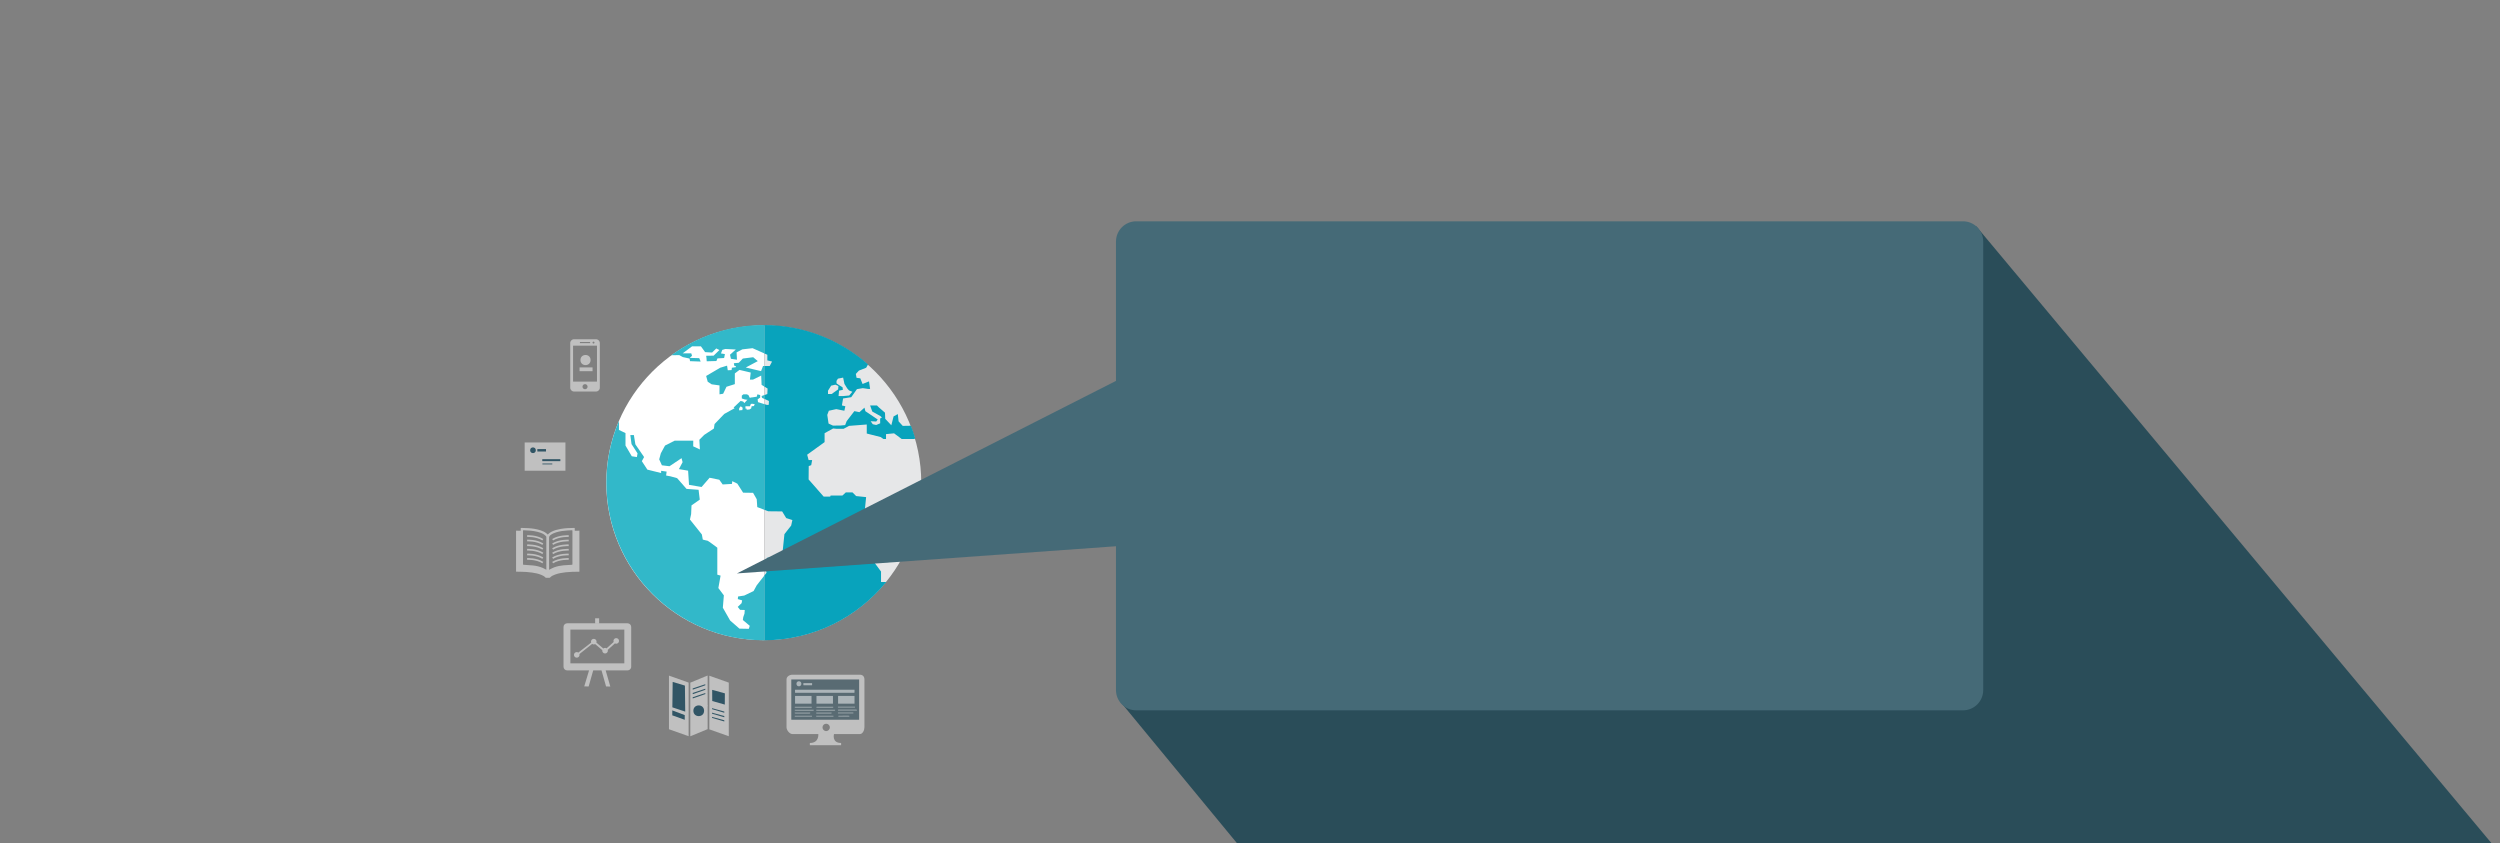 <?xml version="1.0" encoding="utf-8"?>
<!-- Generator: Adobe Illustrator 16.0.0, SVG Export Plug-In . SVG Version: 6.00 Build 0)  -->
<!DOCTYPE svg PUBLIC "-//W3C//DTD SVG 1.1//EN" "http://www.w3.org/Graphics/SVG/1.1/DTD/svg11.dtd">
<svg version="1.1" id="Capa_1" xmlns="http://www.w3.org/2000/svg" xmlns:xlink="http://www.w3.org/1999/xlink" x="0px" y="0px"
	 width="1481.926px" height="500px" viewBox="0 0 1481.926 500" enable-background="new 0 0 1481.926 500" xml:space="preserve">
<rect x="0" y="0" width="1481.926" height="500" fill="#808080" stroke="none"/>
<polygon fill="#2A4D59" points="664.196,416.062 664.196,416.062 733.396,500 1252.872,500 1477.872,501 1171.513,134.187 "/>
<g>
	<path fill="#FFFFFF" d="M452.741,192.918c-51.558,0-93.354,41.758-93.354,93.269c0,51.512,41.796,93.27,93.354,93.27
		c0.113,0,0.226-0.002,0.339-0.004v-186.53C452.966,192.923,452.854,192.918,452.741,192.918z"/>
	<path fill="#E6E7E8" d="M546.095,286.188c0-51.397-41.613-93.082-93.015-93.265v186.53
		C504.482,379.27,546.095,337.586,546.095,286.188z"/>
	<path fill="#08A3BC" d="M539.98,252.362l-4.871,0.083l-2.445-2.681l-0.468-4.31l-2.5,1.365l-1.345,5.267l-3.609-3.842l-0.147-3.633
		l-3.488-3.003l-1.288-1.277h-4.046l1.281,3.603l4.868,2.715l0.845,0.897l-1.052,0.526l0.04,2.855l-2.368,0.99l-2.028-0.445
		l-1.261-1.792l3.289,0.176l0.889-1.197l-7.296-4.922l-0.555-2.096l-2.963,2.68l-3.007-0.618l-4.574,5.946l-0.897,2.328
		l-2.923,0.266l-4.329,0.027l-2.586-1.209l-0.762-5.139l0.929-2.451l4.403-0.964l4.804,0.964l0.583-2.656l-2.04-0.482l0.698-4.139
		l4.833-0.755l3.379-4.774l3.491-0.585l3.15,0.467h1.159l-0.636-4.484l-3.832,1.546l-1.346-3.351l-2.221-0.31l-0.417-2.297
		l1.816-1.974l4.309-1.689l1.111-1.982c-16.423-14.469-37.938-23.29-61.479-23.342v16.83l1.781,0.79v3.338l2.801,0.698l-1.4,2.641
		h-3.182v12.173l1.932,1.177l-0.15,3.267l-1.781,0.607v2.272l2.713,1.237l-0.08,2.249l-1.194,0.102
		c-0.003-0.038-0.008-0.061-0.008-0.061l-1.432-0.441v62.64l2.329,0.887l8.228,0.08l2.412,3.953l3.646,1.168l-0.703,3.266
		l-3.999,5.082l-1.166,11.242l-3.606,2.855l-5.36-0.16l-1.781,3.094v0.027l1.321,5.811l-1.321,1.689v38.359
		c29.125-0.064,55.154-13.529,72.258-34.535h-3.082v-6.213l-3.562-4.803v-7.471l-2.726-2.709l-0.234-3.109l3.456-6.602l-6.558-11.57
		l0.778-7.848l-5.904-0.615l-2.17-2.174h-3.964l-2.015,1.863h-6.99l-0.234,0.619h-3.883l-8.927-10.168l0.072-7.922l1.476-0.541
		l0.547-3.031h-2.094l-0.857-3.182l10.331-7.451v-5.281l5.054-2.807l2.043,0.203h4.161l3.253-1.744l10.485-0.818v5.359l8.272,2.096
		l1.63,1.164h1.515v-2.914l4.773-0.465l4.547,3.379h7.45l0.523-0.479C541.766,257.254,540.921,254.785,539.98,252.362z
		 M495.857,225.769l0.858-1.318l3.066-0.621l0.774,3.73l1.634,2.638l1.083,1.246l1.98,0.771l-1.86,2.218l-3.611,0.346h-2.717
		l0.305-3.221l2.258-0.467l-0.191-1.514l-2.103-1.322l-1.477-1.007V225.769z M490.811,231.596l1.868-2.989l2.516-0.584l1.793,0.778
		l-0.162,2.017l-3.841,2.718h-2.174V231.596z"/>
	<polygon fill="#004346" points="453.075,333.656 453.08,333.676 453.08,333.648 	"/>
	<path fill="#32B8C9" d="M448.572,346.939l-1.86,3.418l-5.555,2.67l-3.653,0.555l-0.15,1.549l2.562,0.736l-0.309,1.666l-2.297,2.213
		l1.397,1.754l2.761,0.078l-0.155,2.133l-0.735,2.096l-0.237,1.707l4.086,3.441l-0.544,1.787l-5.558-0.105l-5.534-4.83l-4.313-7.576
		l0.604-7.312l-3.261-4.35l1.32-7.373l-1.94-0.547v-15.994c0,0-5.434-4.119-5.743-4.119s-2.872-0.695-2.872-0.695l-0.547-3.027
		l-7.062-8.852l0.699-3.186l0.229-5.201l4.887-3.418l-0.697-5.824l-7.141-0.537l-5.59-6.371l-3.959-1.084l-2.559-0.469l0.305-2.328
		l-3.261-0.467v1.32l-8.153-2.018l-3.28-5.021l1.337-2.434l-5.166-7.535l-0.889-5.51h-2.095l0.698,5.355l3.57,5.512l-0.389,2.178
		l-3.027-0.465l-3.725-6.354v-7.389l-3.88-1.869v-5.316c-4.8,11.236-7.461,23.595-7.461,36.566
		c0,51.523,41.917,93.441,93.438,93.441c0.071,0,0.141-0.004,0.211-0.004v-38.359L448.572,346.939z"/>
	<path fill="#32B8C9" d="M449.318,238.382l-0.218-1.665h-0.007l1.515-1.043v-1.517l-1.631-0.41l-0.405,1.401l-2.86,0.441
		l-0.285-0.095v0.144l-0.993,0.151l-0.81-1.632l-0.936-0.41h-2.039l-0.928,0.758v1.688l1.745,0.582l1.721,0.242l-0.384,0.169
		l-1.571,1.741l-0.694-0.871l-1.515-0.401l-4.138,3.894l0.54,0.444l-6.11,3.382l-5.748,5.978l-0.389,2.663l-5.764,3.782
		l-2.853,2.873l0.313,5.744l-3.963-1.844l0.032-3.359l-11.021,0.004l-5.704,2.889l-2.484,4.57l-0.979,3.623l1.607,3.514l4.495,0.549
		l7.145-4.781l0.626,2.369l-2.182,4.119l5.443,0.928l0.54,8.402l7.458,1.264l4.732-5.473l5.748,1.168l2.02,2.809l5.511-0.326
		l0.155-1.629l3.027,1.475l3.42,5.354l5.896,0.084l2.177,3.805l0.31,4.654l4.197,1.6v-62.64L449.318,238.382z M440.047,243.086
		l-1.945,0.163l0.104-1.351l0.873-1.083l1.166,0.916L440.047,243.086z M446.872,240.699l-1.331,0.116l-0.27,1.285l-1.023,0.637
		l-1.639,0.136c-0.055-0.384-0.096-0.678-0.096-0.678h-0.634v-1.379h2.675l0.555-1.427l1.064-0.021l1.217,0.251L446.872,240.699z"/>
	<path fill="#32B8C9" d="M452.869,192.659c-20.502,0-39.469,6.656-54.897,17.895l4.713-0.038l2.098,1.162l3.956,0.854l0.309,1.555
		l6.292,0.232l-0.853-2.017l-5.589-0.157l1.317-1.24l-0.46-1.478h-5.054l5.515-4.116h5.281l2.483,3.42l4.122,0.231l2.48-2.41
		l1.868,0.934l-3.42,3.34c0,0-4.736,0.079-4.502,0.079s0.393,3.259,0.393,3.259l5.737-0.159l0.626-1.548l3.956-0.235l0.468-2.327
		l-2.329-0.392l0.777-2.095l1.785-0.542l6.213,0.308l-3.428,3.108l0.555,2.404l3.572,0.546l-0.234-4.348l3.416-1.788l6.062-0.698
		l6.986,3.095v-16.83C453.01,192.663,452.94,192.659,452.869,192.659z"/>
	<polygon fill="#32B8C9" points="452.302,216.959 451.131,219.985 442.077,217.849 449.191,214.061 446.478,211.756 
		440.341,212.531 439.805,213.087 439.786,213.077 439.686,213.21 437.92,215.045 435.005,215.291 435.239,216.747 436.254,217.167 
		436.214,217.647 433.843,217.987 433.668,219.365 431.395,219.484 430.986,216.747 426.908,217.987 418.582,222.862 
		419.517,226.293 421.845,227.811 426.503,228.454 426.503,233.747 428.653,233.4 430.637,229.265 435.588,227.696 435.588,221.346 
		438.341,219.268 445.002,220.838 444.534,225.034 446.324,225.034 451.215,222.628 451.449,228.138 453.08,229.133 453.08,216.959 
			"/>
	<polygon fill="#32B8C9" points="451.449,234.739 451.679,235.819 453.08,236.457 453.08,234.184 	"/>
</g>
<path fill="#456A77" d="M661.52,409.062c0,6.627,5.373,12,12,12h490.072c6.627,0,12-5.373,12-12V143.181c0-6.627-5.373-12-12-12
	H673.52c-6.627,0-12,5.373-12,12v82.601L436.809,339.917l224.711-16.115V409.062z"/>
<g opacity="0.5">
	<g>
		<path fill="#FFFFFF" d="M372.014,369.471h-35.835c-1.18,0-2.144,0.97-2.144,2.143v23.632c0,1.183,0.964,2.145,2.144,2.145h12.991
			l-2.848,9.488l2.619,0.034l2.697-9.522h4.922l2.696,9.522l2.522,0.047l-2.753-9.569h12.989c1.174,0,2.145-0.962,2.145-2.145
			v-23.632C374.158,370.44,373.197,369.471,372.014,369.471L372.014,369.471z M370.079,393.217h-31.966v-20.013h31.966V393.217z
			 M370.079,393.217"/>
		<path fill="#FFFFFF" d="M341.877,389.854c0.919,0,1.664-0.742,1.664-1.663c0-0.167-0.052-0.315-0.098-0.461
			c2.122-1.719,5.874-4.729,7.582-6.053c0.271,0.191,0.586,0.325,0.936,0.325c0.298,0,0.56-0.097,0.794-0.228
			c1.105,0.937,2.971,2.52,4.299,3.649c-0.015,0.098-0.061,0.183-0.061,0.281c0,0.917,0.753,1.662,1.672,1.662
			c0.917,0,1.663-0.745,1.663-1.662c0-0.159-0.052-0.309-0.097-0.453l4.299-3.88c0.226,0.12,0.481,0.208,0.752,0.208
			c0.919,0,1.666-0.743,1.666-1.662c0-0.92-0.746-1.661-1.666-1.661c-0.911,0-1.653,0.741-1.653,1.661
			c0,0.22,0.044,0.431,0.125,0.621c-1.201,1.079-3.059,2.749-4.203,3.792c-0.261-0.167-0.561-0.291-0.885-0.291
			c-0.395,0-0.735,0.158-1.023,0.387c-1.096-0.938-2.872-2.442-4.132-3.512c0.07-0.185,0.115-0.366,0.115-0.566
			c0-0.921-0.743-1.665-1.655-1.665c-0.919,0-1.662,0.744-1.662,1.665c0,0.2,0.042,0.394,0.111,0.566l-7.623,5.927
			c-0.262-0.174-0.568-0.308-0.919-0.308c-0.917,0-1.662,0.745-1.662,1.656C340.215,389.112,340.959,389.854,341.877,389.854
			L341.877,389.854z M341.877,389.854"/>
	</g>
</g>
<g>
</g>
<g>
	<polygon opacity="0.5" fill="#FFFFFF" points="396.547,432.278 408.19,436.401 408.19,404.611 396.547,400.488 396.546,400.488 
		396.546,432.279 	"/>
	<polygon opacity="0.5" fill="#FFFFFF" points="432,436.426 432,404.635 420.465,400.549 420.465,432.341 	"/>
	<polygon opacity="0.5" fill="#FFFFFF" points="409.256,436.426 419.291,432.278 419.464,432.341 419.464,400.549 419.291,400.488 
		409.256,404.635 409.19,404.611 409.19,436.401 	"/>
	<path fill="#F3F0EF" d="M419.149,418.186c0.123,0.152,0.225,0.306,0.315,0.461v-0.268
		C419.356,418.316,419.246,418.256,419.149,418.186z"/>
	<polygon fill="#315565" points="398.739,404.223 405.999,406.4 406.18,421.826 398.558,419.285 	"/>
	<polygon fill="#315565" points="422.152,408.928 429.682,410.988 429.637,417.657 422.2,415.546 	"/>
	<g>
		<g>
			<line fill="#315565" x1="405.616" y1="426.066" x2="398.809" y2="423.727"/>
			<polygon fill="#315565" points="405.895,426.67 405.895,423.889 398.51,421.106 398.51,424.032 			"/>
		</g>
	</g>
	<circle fill="#315565" cx="414.186" cy="421.32" r="3.176"/>
	<g>
		<g>
			<polygon fill="#315565" points="429.346,422.496 429.346,421.777 422.056,419.763 422.104,420.387 			"/>
		</g>
	</g>
	<g>
		<g>
			<polygon fill="#315565" points="429.346,425.182 429.346,424.463 422.056,422.448 422.104,423.072 			"/>
		</g>
	</g>
	<g>
		<g>
			<polygon fill="#315565" points="429.346,427.676 429.346,426.957 422.056,424.942 422.104,425.566 			"/>
		</g>
	</g>
	<g>
		<g>
			<polygon fill="#315565" points="410.642,408.806 410.587,408.089 418.085,405.582 418.082,406.209 			"/>
		</g>
	</g>
	<g>
		<g>
			<polygon fill="#315565" points="410.654,411.484 410.6,410.767 418.097,408.261 418.094,408.886 			"/>
		</g>
	</g>
	<g>
		<g>
			<polygon fill="#315565" points="410.652,414.021 410.597,413.306 418.095,410.797 418.092,411.425 			"/>
		</g>
	</g>
</g>
<path opacity="0.5" fill="#FFFFFF" d="M305.899,338.868c0-8.1,0-16.199,0-24.299c0.858,0.012,1.717,0.023,2.576,0.037
	c0.169,0.004,0.195-0.09,0.193-0.23c-0.004-0.378,0.013-0.76-0.006-1.138c-0.014-0.259,0.088-0.325,0.329-0.315
	c1.367,0.055,2.736,0.071,4.102,0.151c2.459,0.146,4.889,0.489,7.242,1.254c1.278,0.415,2.5,0.954,3.559,1.802
	c0.276,0.222,0.523,0.48,0.789,0.729c0.078-0.07,0.142-0.119,0.194-0.177c0.592-0.655,1.323-1.117,2.101-1.514
	c1.682-0.856,3.486-1.314,5.332-1.638c2.667-0.469,5.36-0.58,8.06-0.607c0.244-0.003,0.338,0.062,0.325,0.318
	c-0.02,0.379-0.002,0.76-0.006,1.139c-0.001,0.139,0.026,0.233,0.194,0.23c0.858-0.016,1.717-0.027,2.576-0.041
	c0,8.1,0,16.199,0,24.299c-0.088,0.009-0.178,0.025-0.267,0.025c-2.599,0.012-5.196,0.036-7.784,0.332
	c-2.129,0.244-4.235,0.584-6.262,1.312c-1.173,0.42-2.299,0.921-3.158,1.875c-0.05,0.055-0.161,0.073-0.245,0.074
	c-0.699,0.006-1.399,0.008-2.099,0c-0.09-0.001-0.21-0.032-0.265-0.094c-0.706-0.807-1.635-1.27-2.6-1.662
	c-1.715-0.695-3.515-1.065-5.339-1.322c-2.199-0.311-4.411-0.473-6.633-0.489C307.836,338.913,306.868,338.886,305.899,338.868z
	 M323.853,337.729c0-0.128,0-0.233,0-0.338c0-6.338,0.003-12.677-0.009-19.015c0-0.208-0.092-0.466-0.232-0.612
	c-0.323-0.336-0.676-0.654-1.062-0.915c-1.217-0.822-2.595-1.268-4.006-1.612c-2.696-0.658-5.444-0.843-8.206-0.921
	c-0.278-0.008-0.305,0.11-0.305,0.336c0.004,6.598,0.004,13.195-0.002,19.793c0,0.271,0.092,0.324,0.343,0.339
	c1.805,0.114,3.612,0.198,5.409,0.384c2.094,0.217,4.14,0.684,6.08,1.527C322.526,336.983,323.152,337.36,323.853,337.729z
	 M325.501,337.772c0.183-0.104,0.297-0.178,0.42-0.238c0.849-0.414,1.674-0.896,2.556-1.225c1.816-0.675,3.716-1.035,5.638-1.221
	c1.62-0.157,3.25-0.219,4.875-0.305c0.262-0.014,0.337-0.088,0.334-0.349c-0.014-1.199-0.006-2.399-0.006-3.6
	c0-5.376-0.002-10.755,0.006-16.134c0-0.294-0.061-0.406-0.379-0.385c-0.857,0.059-1.717,0.079-2.574,0.129
	c-2.26,0.135-4.495,0.437-6.667,1.099c-1.208,0.368-2.367,0.849-3.374,1.64c-0.537,0.422-0.856,0.887-0.851,1.655
	c0.036,6.157,0.02,12.315,0.02,18.474C325.501,337.441,325.501,337.571,325.501,337.772z"/>
<rect x="352.777" y="366.505" opacity="0.5" fill="#FFFFFF" width="2.371" height="2.982"/>
<g>
	<rect x="311.005" y="262.283" opacity="0.5" fill="#FFFFFF" width="24.171" height="16.75"/>
	<rect x="321.441" y="272.189" fill="#315565" width="10.719" height="1.175"/>
	<rect x="321.515" y="274.759" fill="#315565" width="5.873" height="0.515"/>
	<rect x="318.519" y="266.198" fill="#315565" width="5.139" height="1.444"/>
	<circle fill="#315565" cx="315.934" cy="266.898" r="1.689"/>
</g>
<g opacity="0.5">
	<path fill="#FFFFFF" d="M321.509,320.356c-3.677-2.331-8.971-2.089-9.025-2.088l-0.051-0.998c0.23-0.017,5.664-0.262,9.612,2.242
		L321.509,320.356z"/>
	<path fill="#FFFFFF" d="M321.509,322.991c-3.677-2.331-8.971-2.089-9.025-2.088l-0.051-0.998c0.23-0.017,5.664-0.262,9.612,2.242
		L321.509,322.991z"/>
</g>
<g opacity="0.5">
	<path fill="#FFFFFF" d="M321.509,325.815c-3.677-2.331-8.971-2.089-9.025-2.088l-0.051-0.998c0.23-0.017,5.664-0.262,9.612,2.242
		L321.509,325.815z"/>
	<path fill="#FFFFFF" d="M321.509,328.45c-3.677-2.331-8.971-2.089-9.025-2.088l-0.051-0.998c0.23-0.017,5.664-0.262,9.612,2.242
		L321.509,328.45z"/>
</g>
<g opacity="0.5">
	<path fill="#FFFFFF" d="M321.509,331.274c-3.677-2.331-8.971-2.089-9.025-2.088l-0.051-0.998c0.23-0.017,5.664-0.262,9.612,2.242
		L321.509,331.274z"/>
	<path fill="#FFFFFF" d="M321.509,333.909c-3.677-2.331-8.971-2.089-9.025-2.088l-0.051-0.998c0.23-0.017,5.664-0.262,9.612,2.242
		L321.509,333.909z"/>
</g>
<g opacity="0.5">
	<path fill="#FFFFFF" d="M327.863,320.356c3.762-2.331,9.178-2.089,9.234-2.088l0.053-0.998c-0.236-0.017-5.794-0.262-9.834,2.242
		L327.863,320.356z"/>
	<path fill="#FFFFFF" d="M327.863,322.991c3.762-2.331,9.178-2.089,9.234-2.088l0.053-0.998c-0.236-0.017-5.794-0.262-9.834,2.242
		L327.863,322.991z"/>
</g>
<g opacity="0.5">
	<path fill="#FFFFFF" d="M327.863,325.815c3.762-2.331,9.178-2.089,9.234-2.088l0.053-0.998c-0.236-0.017-5.794-0.262-9.834,2.242
		L327.863,325.815z"/>
	<path fill="#FFFFFF" d="M327.863,328.45c3.762-2.331,9.178-2.089,9.234-2.088l0.053-0.998c-0.236-0.017-5.794-0.262-9.834,2.242
		L327.863,328.45z"/>
</g>
<g opacity="0.5">
	<path fill="#FFFFFF" d="M327.863,331.274c3.762-2.331,9.178-2.089,9.234-2.088l0.053-0.998c-0.236-0.017-5.794-0.262-9.834,2.242
		L327.863,331.274z"/>
	<path fill="#FFFFFF" d="M327.863,333.909c3.762-2.331,9.178-2.089,9.234-2.088l0.053-0.998c-0.236-0.017-5.794-0.262-9.834,2.242
		L327.863,333.909z"/>
</g>
<g>
	<g opacity="0.5">
		<rect x="467.269" y="401.504" fill="#315565" width="43.091" height="26.426"/>
		<path fill="#FFFFFF" d="M509.701,399.947h-39.969c-1.701,0-3.507,1.07-3.507,2.781v28.396c0,1.707,1.806,4.008,3.507,4.008h15.332
			c0,0,0.64,5.285-5.014,5.285v1.312h18.536v-1.312c-5.655,0-4.226-5.285-4.226-5.285h15.341c1.697,0,2.708-2.299,2.708-4.008
			v-28.396C512.409,401.018,511.397,399.947,509.701,399.947z M489.725,433.361c-1.203,0-2.175-0.975-2.175-2.176
			c0-1.203,0.973-2.178,2.175-2.178c1.202,0,2.177,0.975,2.177,2.178C491.902,432.387,490.926,433.361,489.725,433.361z
			 M509.268,426.65h-40.213v-23.877h40.213V426.65z"/>
	</g>
	<g opacity="0.5">
		<path fill-rule="evenodd" clip-rule="evenodd" fill="#FFFFFF" d="M496.711,419.373c0-0.162,0-0.287,0-0.439
			c3.356,0,6.692,0,10.08,0c0,0.131,0,0.273,0,0.439C503.439,419.373,500.102,419.373,496.711,419.373z"/>
		<path fill-rule="evenodd" clip-rule="evenodd" fill="#FFFFFF" d="M507.899,421.128c-3.708,0-7.414,0-11.164,0
			c0-0.137,0-0.267,0-0.417c0.158-0.011,0.3-0.029,0.441-0.029c3.421-0.001,6.843,0.003,10.263-0.007
			C507.933,420.674,508.063,420.796,507.899,421.128z"/>
		<path fill-rule="evenodd" clip-rule="evenodd" fill="#FFFFFF" d="M482.343,420.764c0,0.138,0,0.26,0,0.413
			c-0.17,0.01-0.33,0.027-0.488,0.027c-3.406,0.002-6.811-0.003-10.216,0.007c-0.478,0.002-0.643-0.099-0.491-0.447
			C474.869,420.764,478.592,420.764,482.343,420.764z"/>
		<path fill-rule="evenodd" clip-rule="evenodd" fill="#FFFFFF" d="M483.837,421.179c0-0.151,0-0.273,0-0.418
			c3.734,0,7.441,0,11.179,0c0.065,0.249,0.131,0.449-0.407,0.448c-3.478-0.008-6.956-0.004-10.434-0.005
			C484.085,421.203,483.997,421.191,483.837,421.179z"/>
		<path fill-rule="evenodd" clip-rule="evenodd" fill="#FFFFFF" d="M496.723,422.841c0-0.143,0-0.265,0-0.422
			c3.025,0,6.048,0,9.114,0c0,0.131,0,0.263,0,0.422C502.804,422.841,499.78,422.841,496.723,422.841z"/>
		<path fill-rule="evenodd" clip-rule="evenodd" fill="#FFFFFF" d="M471.121,424.748c0-0.153,0-0.276,0-0.429
			c3.402,0,6.787,0,10.21,0c0,0.14,0,0.271,0,0.429C477.933,424.748,474.56,424.748,471.121,424.748z"/>
		<path fill-rule="evenodd" clip-rule="evenodd" fill="#FFFFFF" d="M494.025,424.319c0,0.143,0,0.266,0,0.422
			c-3.38,0-6.75,0-10.188,0c-0.009-0.125-0.019-0.257-0.031-0.422C487.215,424.319,490.585,424.319,494.025,424.319z"/>
		<path fill-rule="evenodd" clip-rule="evenodd" fill="#FFFFFF" d="M476.178,419.434c-1.537,0-3.074,0-4.612,0
			c-0.244,0-0.484,0.021-0.476-0.241c0.008-0.262,0.257-0.233,0.494-0.233c3.056-0.001,6.112-0.001,9.168,0
			c0.229,0,0.492-0.041,0.503,0.225c0.012,0.292-0.27,0.25-0.521,0.25C479.216,419.434,477.697,419.434,476.178,419.434z"/>
		<path fill-rule="evenodd" clip-rule="evenodd" fill="#FFFFFF" d="M493.91,418.958c0,0.179,0,0.302,0,0.451
			c-0.18,0.009-0.339,0.024-0.499,0.024c-3.015,0-6.03,0-9.045,0c-0.074,0-0.166,0.02-0.215-0.005
			c-0.124-0.061-0.229-0.141-0.341-0.213c0.114-0.086,0.221-0.239,0.342-0.245c0.564-0.027,1.132-0.013,1.699-0.013
			c2.449,0,4.897,0,7.347,0C493.413,418.958,493.629,418.958,493.91,418.958z"/>
		<path fill-rule="evenodd" clip-rule="evenodd" fill="#FFFFFF" d="M471.151,422.445c3.032,0,6.042,0,9.073,0
			c0.137,0.32,0.069,0.474-0.479,0.471c-2.705-0.014-5.41-0.013-8.115,0C471.137,422.918,471.001,422.8,471.151,422.445z"/>
		<path fill-rule="evenodd" clip-rule="evenodd" fill="#FFFFFF" d="M483.837,422.873c0-0.154,0-0.276,0-0.421
			c3.037,0,6.044,0,9.083,0c0.076,0.246,0.163,0.46-0.381,0.458c-2.814-0.005-5.629-0.002-8.444-0.005
			C484.025,422.905,483.956,422.889,483.837,422.873z"/>
		<path fill-rule="evenodd" clip-rule="evenodd" fill="#FFFFFF" d="M503.434,424.738c-2.158,0-4.291,0-6.422,0
			c-0.172-0.416-0.141-0.451,0.436-0.452c1.828-0.002,3.656,0.008,5.483-0.005C503.387,424.277,503.601,424.359,503.434,424.738z"/>
		<path fill-rule="evenodd" clip-rule="evenodd" fill="#FFFFFF" d="M506.536,408.854c0,0.594,0.005,1.17-0.013,1.747
			c-0.001,0.027-0.176,0.063-0.305,0.078c-0.121,0.015-0.288,0.005-0.434,0.005c-11.244,0-22.488,0-33.731,0
			c-0.775,0-0.776,0-0.776-0.188c0-0.507,0.01-1.011-0.008-1.517c-0.003-0.102,0.105-0.138,0.552-0.138
			c11.409,0.003,22.817,0.003,34.226,0.003C506.188,408.846,506.329,408.852,506.536,408.854z"/>
		<path fill-rule="evenodd" clip-rule="evenodd" fill="#FFFFFF" d="M481.049,412.527c0,1.53,0,3.037,0,4.576
			c-3.24,0-6.481,0-9.763,0c0-1.517,0-3.032,0-4.576C474.528,412.527,477.754,412.527,481.049,412.527z"/>
		<path fill-rule="evenodd" clip-rule="evenodd" fill="#FFFFFF" d="M506.532,417.124c-3.257,0-6.475,0-9.742,0
			c0-1.528,0-3.055,0-4.603c3.241,0,6.472,0,9.742,0C506.532,414.047,506.532,415.564,506.532,417.124z"/>
		<path fill-rule="evenodd" clip-rule="evenodd" fill="#FFFFFF" d="M493.754,412.531c0,1.53,0,3.046,0,4.585
			c-3.261,0-6.494,0-9.772,0c0-1.521,0-3.038,0-4.585C487.235,412.531,490.478,412.531,493.754,412.531z"/>
		<path fill-rule="evenodd" clip-rule="evenodd" fill="#FFFFFF" d="M476.211,404.941c1.727,0,3.447,0,5.174,0
			c0.043,0.813,0.028,1.256-0.13,1.254c-1.636-0.017-3.271-0.017-4.907-0.001C476.214,406.195,476.163,405.912,476.211,404.941z"/>
		<ellipse fill-rule="evenodd" clip-rule="evenodd" fill="#FFFFFF" cx="473.571" cy="405.32" rx="1.46" ry="1.501"/>
	</g>
</g>
<g>
	<path opacity="0.5" fill="#FFFFFF" d="M353.308,201.087h-13.044c-1.244,0-2.253,1.013-2.253,2.258v26.484
		c0,1.246,1.01,2.258,2.253,2.258h13.044c1.246,0,2.254-1.012,2.254-2.258v-26.484C355.563,202.1,354.554,201.087,353.308,201.087
		 M351.819,202.5c0.32,0,0.579,0.261,0.579,0.579c0,0.32-0.259,0.576-0.579,0.576c-0.317,0-0.578-0.256-0.578-0.576
		C351.242,202.761,351.502,202.5,351.819,202.5 M343.764,202.723h6.046v0.661h-6.046V202.723z M346.786,230.726
		c-0.835,0-1.511-0.677-1.511-1.512c0-0.834,0.675-1.513,1.511-1.513c0.835,0,1.513,0.678,1.513,1.513
		C348.298,230.049,347.621,230.726,346.786,230.726 M353.875,226.203h-14.175v-21.301h14.175V226.203z"/>
	<g>
		<circle opacity="0.5" fill="#FFFFFF" cx="347.082" cy="213.424" r="3.005"/>
		<rect x="343.545" y="217.79" opacity="0.5" fill="#FFFFFF" width="7.703" height="2.241"/>
	</g>
</g>
<g>
</g>
<g>
</g>
<g>
</g>
<g>
</g>
<g>
</g>
<g>
</g>
</svg>
